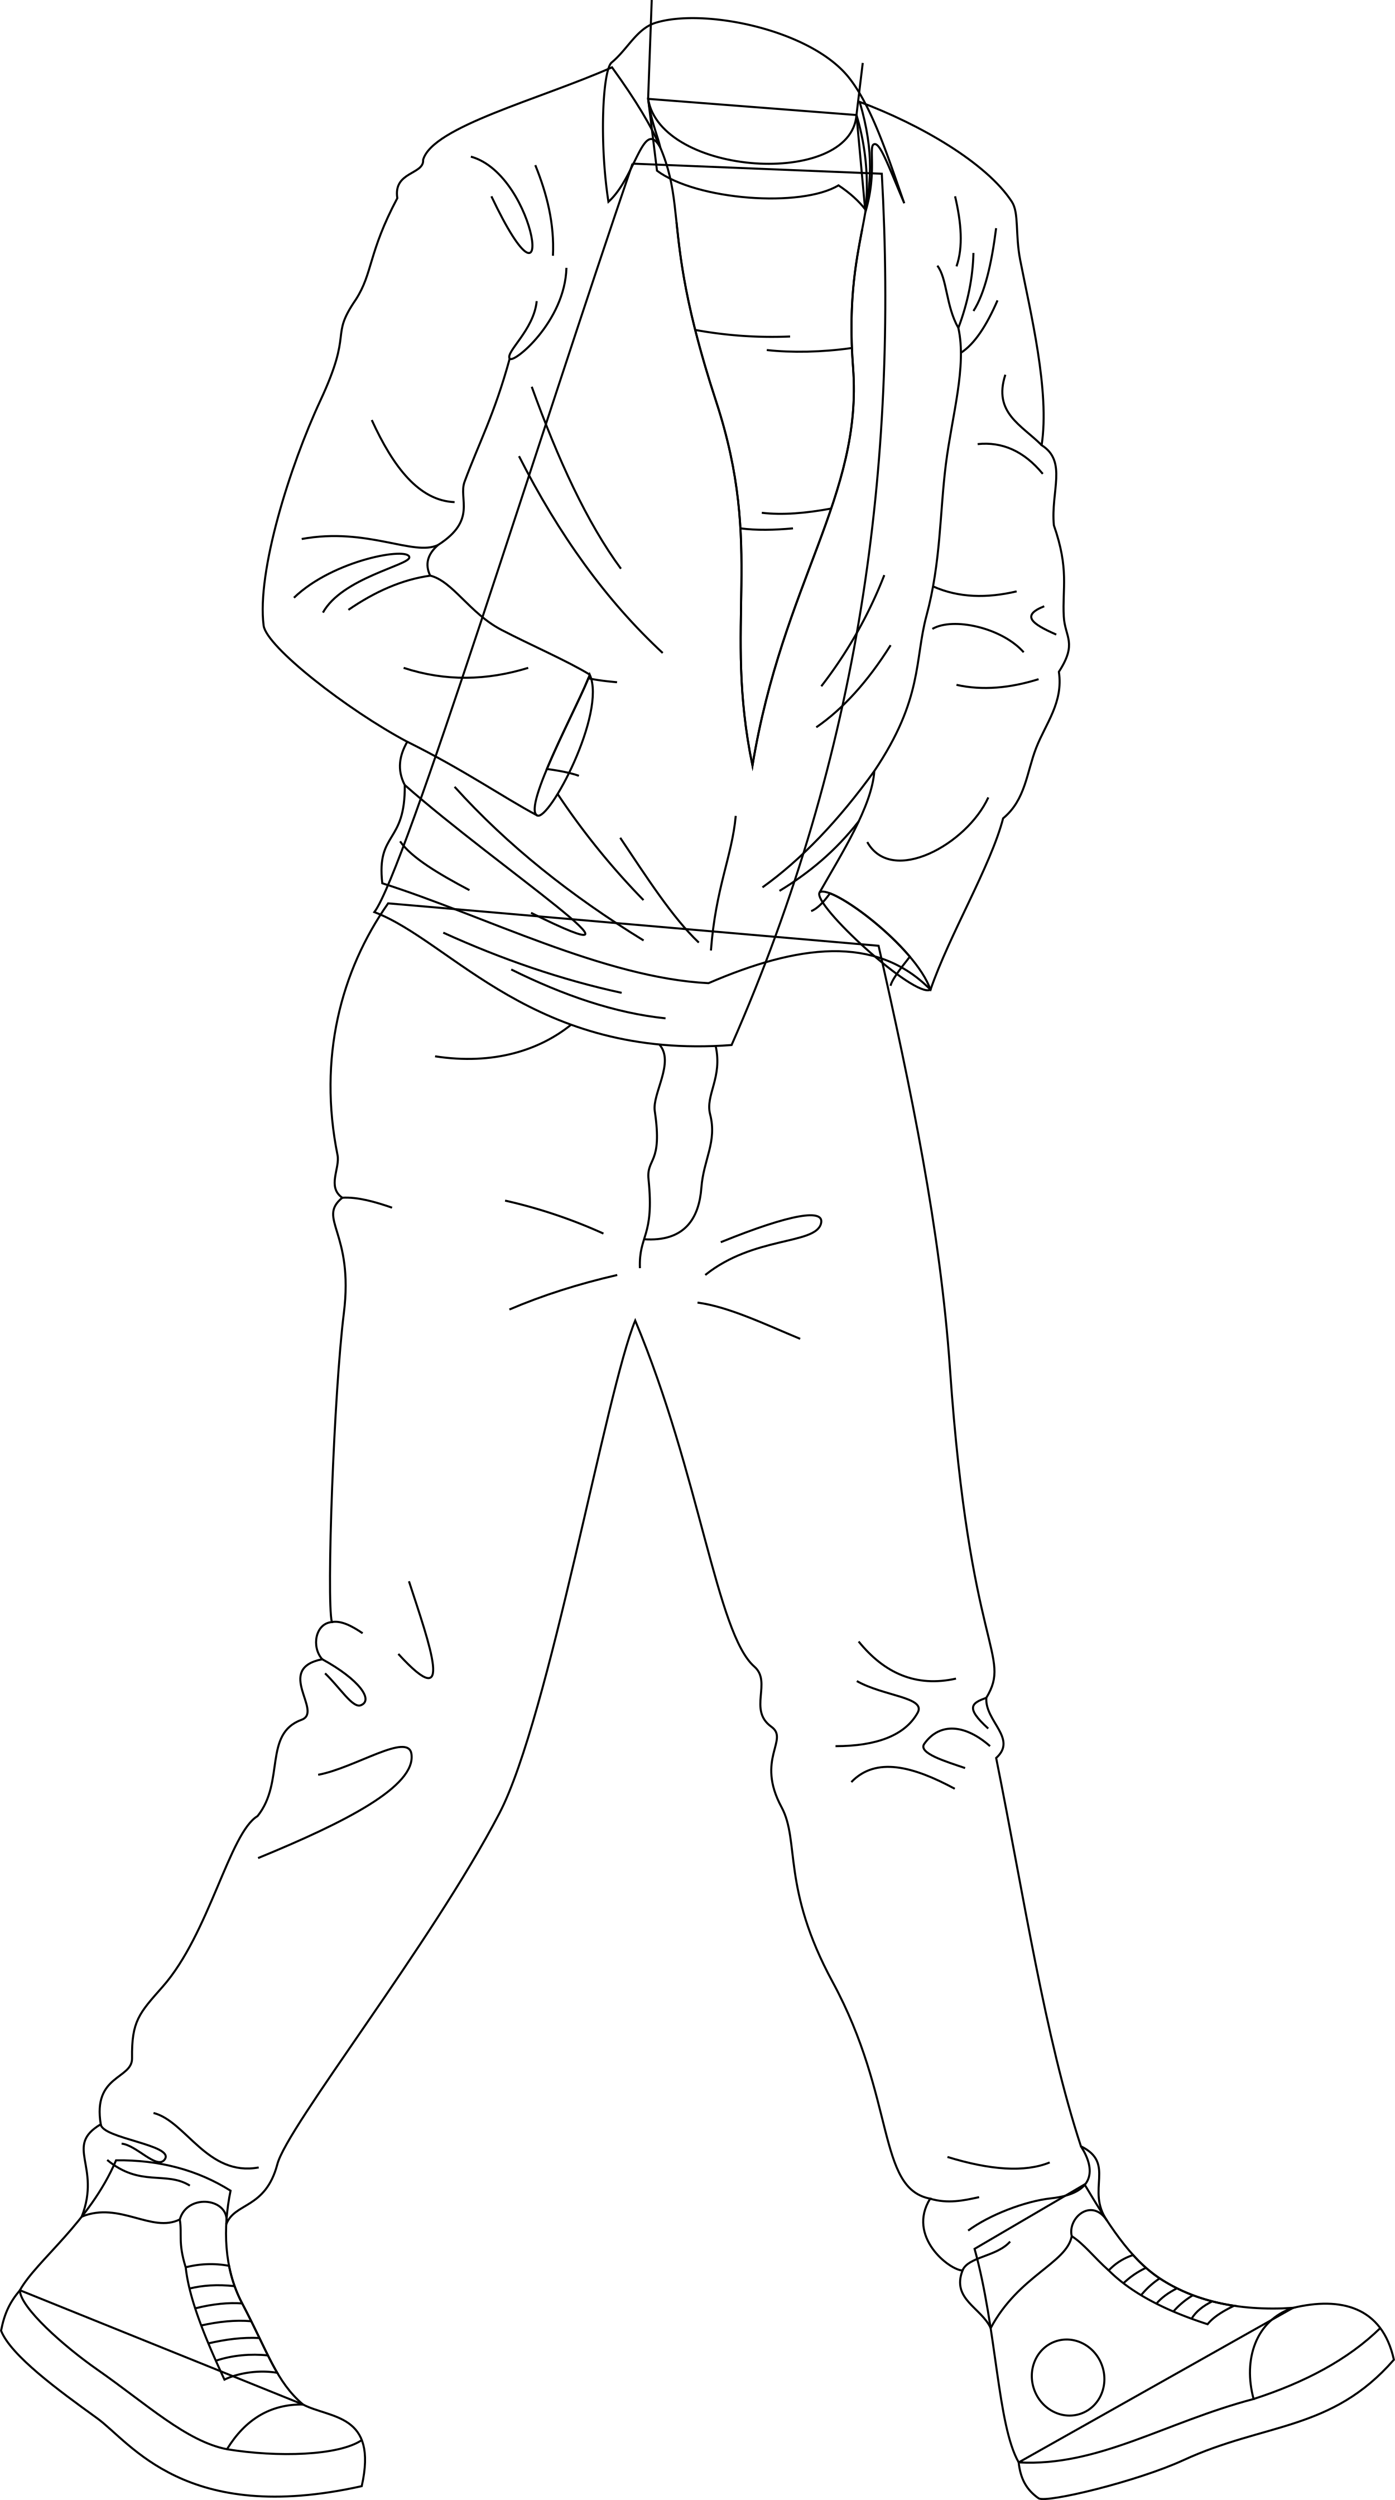 <svg id="presence" xmlns="http://www.w3.org/2000/svg" viewBox="0 0 1359.83 2436.33">
  <defs>
    <style>
      .cls-1 {
        fill: none;
        stroke: #000;
        stroke-miterlimit: 10;
        stroke-width: 2px;
      }
    </style>
  </defs>
  <title>leavingCrumbled</title>
  <g id="bennettSoleSide">
    <path class="cls-1" d="M295.35,2343.21c26.48,13.87,73.24,8.55,57.26,79.57-172.24,38.47-225-42.44-258.06-66.29-37.43-27-84-61-93.51-85.23,3.28-16.88,8.46-27.64,18.36-39.4Z"/>
    <path class="cls-1" d="M1260.35,2249.06c46.48-11.13,87.05-1.28,98.39,50.51-60.83,69.75-125.57,61.23-205.19,97.89-44.58,20.53-133,42-141.12,37.18-11.79-8.24-17.73-19-19.44-35Z"/>
  </g>
  <g id="bennettShoe">
    <path class="cls-1" d="M224.74,2134.87c-7.45,36.32-6.62,75.79,11.34,109.83,25.28,48,33.08,76.05,59.27,98.51-31.69-.43-56.24,14.41-74.09,43.58-39.52-7.59-78.41-44.12-126.4-77.58-32.68-22.78-75.46-60.79-75.46-77.35C36,2202.22,87,2166.25,113.16,2105.23,155.78,2104.74,192.87,2114.82,224.74,2134.87Z"/>
    <path class="cls-1" d="M1057.24,2128.76c22.29,37.33,44,72.31,73.23,91.54,31.92,21,74.09,32.25,129.88,28.76-36.21,11.83-48.81,50.43-38.35,88.79-86.3,22.66-151.43,66.12-229,61.76C972.07,2363,971.81,2270,950,2191.53Z"/>
  </g>
  <g id="bennettShoelace">
    <path class="cls-1" d="M270.28,2312.34c-10.26-17.49-19.12-39-34.2-67.64a133.27,133.27,0,0,1-12.8-36.62,97.35,97.35,0,0,0-42.24,1.43c3.15,30.37,18.86,68.88,37.77,109.48C230.47,2313.17,250.82,2309,270.28,2312.34Z"/>
    <path class="cls-1" d="M1104.57,2197.56a56.29,56.29,0,0,0-23.79,15c23.18,23.06,56.76,39.63,96.37,52.42,5.33-6.7,14.53-12.59,25.86-18-28.72-4.31-52.63-13.61-72.54-26.71A136.79,136.79,0,0,1,1104.57,2197.56Z"/>
  </g>
  <ellipse id="converseLogo" class="cls-1" cx="1041.22" cy="2316.89" rx="35.09" ry="37.33" transform="translate(-744.24 510.17) rotate(-20.46)"/>
  <g id="clothesOverlapLine">
    <path class="cls-1" d="M181,2209.51c-7.64-24.51-3.32-32-5.76-46.64"/>
    <path class="cls-1" d="M184.73,2230.21c12.62-3.13,27.06-4.16,44-2.34"/>
    <path class="cls-1" d="M190.26,2249.52c17.35-4.4,32.51-5.74,45.82-4.82"/>
    <path class="cls-1" d="M196.15,2266.18c17.1-3.76,33.19-5.48,48.79-4.13"/>
    <path class="cls-1" d="M203.1,2283.64c17-3.92,33.33-6.07,49.83-5.21"/>
    <path class="cls-1" d="M210.4,2300.55c16.09-5.45,34.5-6.92,50.8-5.16"/>
    <path class="cls-1" d="M1080.78,2212.6c-14.77-13.2-24-25.73-36.08-33.45"/>
    <path class="cls-1" d="M1095.12,2225.08a81.58,81.58,0,0,1,22-15.08"/>
    <path class="cls-1" d="M1112.32,2236.74a80.38,80.38,0,0,1,18.15-16.44"/>
    <path class="cls-1" d="M1127.25,2245c4.73-5.78,11.64-10.69,20-15"/>
    <path class="cls-1" d="M1143.79,2252.65a77.42,77.42,0,0,1,19.1-15.91"/>
    <path class="cls-1" d="M1161.51,2259.65c4.26-7.16,11.38-12.58,20.25-17"/>
  </g>
  <g id="clothesDisplayLine">
    <path class="cls-1" d="M221.26,2386.79c49.31,8.06,109.15,6.32,131.42-8.91"/>
    <path class="cls-1" d="M1222,2337.85c49.81-16.11,92-38.32,123.47-69.11"/>
  </g>
  <path id="bennettJeans" class="cls-1" d="M378.35,880.32C332.1,946.26,310,1031.26,329,1125.55c2.62,13-10.46,31,4.63,41.64-24.9,20.68,11.52,32.93,1.54,112.59-9.59,76.58-17.06,279.49-11.69,300.94-16.09,1.35-20.12,24.14-9.39,36.21-46.93,9.38,1.4,51.12-20.11,59-37.44,13.7-16.09,60.34-42.91,93.86-27.36,16.2-47.13,114.84-92.51,166.25-23,26.06-30.34,33.49-29.84,69.73.29,20.66-38.54,16.09-30.5,64.35-36.08,21.37.64,40.23-18.52,90,37-15.07,68.19,16.43,95.58,2.73,7.33-26.24,50.05-20.75,45.26,4.79,8.16-21.6,38.09-14.68,49.74-58.31,9.19-36.72,150.36-215.19,216.6-342.38,48.38-92.9,104.2-412.83,132.33-480.06,63,150.36,79.41,305.17,116.09,337.2,17.5,15.29-6.35,42.2,16.58,58.6,17.74,12.68-15.53,31.25,10,78.49,17.85,33.1,0,78.5,49.75,170.27,61.78,113.94,43.12,201.21,95.08,211.16-23,37,18.8,69.66,31.56,70-10.85,28,18.19,36.17,27.45,56.14,27.32-51.2,74-63.09,79-89.59-4.26-17.74,19.39-38.21,34.45-15.09-21-30.27,8.83-55.7-25.49-72.48-35.29-107.79-55.23-241.93-82.63-378.42,21.12-18.89-11.3-36-9.55-58.68,25.21-42.35-16.22-43-35.48-320.7-9.39-135.32-38-272.45-69.6-412.12Z"/>
  <g id="clothesDisplayLine-2" data-name="clothesDisplayLine">
    <path class="cls-1" d="M642.72,1017.88c15.23,17.14-7,47.64-4.47,64.8,7.86,52.32-8.24,45.3-6.06,66.67,5.78,56.53-9.62,53.77-8.41,86.5"/>
    <path class="cls-1" d="M697.61,1019.3c6.91,30.86-10.22,47.72-5.41,66.51,6.94,27.15-6.37,43.72-8.49,71.52-2.25,29.47-15.81,53.22-56.44,50.29"/>
    <path class="cls-1" d="M556.69,998.58c-30.62,24.79-75.67,39.57-132.58,30.8"/>
  </g>
  <g id="clothesFoldLine">
    <path class="cls-1" d="M588.22,1202.13A495,495,0,0,0,492.35,1170"/>
    <path class="cls-1" d="M601.68,1242.49q-57.24,13.13-105.12,33.64"/>
    <path class="cls-1" d="M687.46,1242.49c47.09-37.84,106.42-29.49,112.69-49.61,4.85-15.59-29.06-10.13-97.56,17.66"/>
    <path class="cls-1" d="M780,1304.72c-34.48-14.29-70.05-31.44-100.07-35.32"/>
    <path class="cls-1" d="M333.63,1167.19c14.79-.86,31.46,3.81,48.55,9.71"/>
    <path class="cls-1" d="M388.28,1611.77c56,61.24,30.44-9.21,10.37-70.8"/>
    <path class="cls-1" d="M314.09,1616.93c36.35,19.86,50.33,40,37.57,44.88-7.93,3-20.14-17.09-34.79-31.12"/>
    <path class="cls-1" d="M323.48,1580.72c8.91-1.64,19.24,3.56,30,10.91"/>
    <path class="cls-1" d="M310.16,1729.55c36-6.71,87.94-41.93,90.93-20.14,4.31,31.26-63.51,66-149.52,101.31"/>
    <path class="cls-1" d="M149.65,2059.12c31.74,7.93,52.49,62.25,102.53,53.09"/>
    <path class="cls-1" d="M104.49,2104.89c32.34,26.85,57.07,10.41,80.56,25"/>
    <path class="cls-1" d="M98.22,2070.11c1.39,14,72.17,20.06,62.42,34.17-7.47,10.8-27.59-14.05-42.11-15.26"/>
    <path class="cls-1" d="M837,1599.65c24.93,30.86,55.87,44.86,94.89,36.17"/>
    <path class="cls-1" d="M961.48,1654.48c-13.58,5.07-21.47,8.88,1.84,30"/>
    <path class="cls-1" d="M965.09,1701.65c-23.85-21-48.76-23.73-64.05-2.37-6.59,9.22,21.21,17.37,39.74,23.72"/>
    <path class="cls-1" d="M835.21,1638.2c26.1,14.82,67.67,15.72,59.31,30.84-12.24,22.11-39.94,32.59-80.07,32.61"/>
    <path class="cls-1" d="M930.7,1743.17c-40.56-21.88-76.8-31.53-100.83-6.52"/>
    <path class="cls-1" d="M1023.22,2107.32c-24.51,10-58.4,7.3-99.64-5.34"/>
    <path class="cls-1" d="M906.66,2142.63c17.25,5.12,32.52,1.87,47.76-1.51"/>
    <path class="cls-1" d="M938.22,2212.6c5.61-13.6,33.4-13.36,46.45-28.18"/>
    <path class="cls-1" d="M1053.66,2091.58c14.43,22.39,14.25,46-29.26,50.73-25.35,2.76-60.25,16.26-80.66,31.43"/>
  </g>
  <path id="bennettShirt" class="cls-1" d="M616.59,159.47c-88.81,259-221.86,689.95-251.68,729.38,75.58,28.59,155.73,144.1,348.22,129.54,125.6-285.14,162.16-567.83,146.44-849.08l-243-9.84"/>
  <path id="bennettSleeves" class="cls-1" d="M834.89,112.09l8.41,91.76c-6-7.66-14.2-15.39-25.94-23.23-36.46,22.07-138.42,14.47-176.93-14.27l-8.63-70"/>
  <g id="bennettJacketInner">
    <path class="cls-1" d="M799,869.58c11.33-8.09,93.44,52.79,108,94.87C891.64,973.35,790.92,880.91,799,869.58Z"/>
    <path class="cls-1" d="M574.89,657.43c16.59,37.34-39.81,143.41-51.25,137.25C508.83,786.71,565.78,683.62,574.89,657.43Z"/>
  </g>
  <path id="bennettJacket" class="cls-1" d="M838,99.29c58.62,21.76,123.64,59.38,148.36,97.33,7.06,10.85,3.21,31.66,8.1,56.68,9.87,50.55,29.07,128.05,20.9,180.54,25.17,15.71,8.79,44.83,11.95,78.08,15,43,8.15,61.11,9.66,88.89,1.09,20.17,13.49,25.64-4.79,53.88,4.47,29.91-13,50.61-22.2,74.32s-10.28,50.45-32.15,68.46c-12.22,46.77-52.2,113.06-70.78,167-53.5-54.4-130.26-43.53-216.4-6.36-101.73-5.05-218.46-65.78-318-97.35-5.74-50.75,22.6-37.93,21.9-95.72-7.84-15.15-5.08-29,2.43-42.18-58.11-30.86-137.41-92.64-140-113.26-6.75-52.63,25.58-155.46,55.33-219.3,32.39-69.5,8.77-60.73,34.43-98.2,16.85-26,12.13-45.53,40.56-99-4.14-26.18,26.22-22.8,25.15-37.31,9-32.36,113.76-59,184.14-90.18C693,199.11,628.91,180,698,391c47.34,144.57,6.68,215.54,35.49,355.07,29.57-179,107.56-262.69,98.08-387.74C821.17,221.08,867.72,200.16,838,99.29Z"/>
  <path id="bennettJacketCollar" class="cls-1" d="M834.89,112.09a239.43,239.43,0,0,1,8.75,94.28c11.11-37,3.28-62.5,7.84-65.52,5.88-3.88,13.64,19,30,57.23-13.76-38.5-30.33-92.89-54.08-122.57C790,28.64,686.12,7.73,639.25,22.15c-18.75,5.77-27.4,26-43.26,38.94-8.65,8.65-11.81,78.24-2.89,135.55,26.68-23.79,33.87-82.65,50.47-53-2-10.13-9.27-25.95-11.77-47.29Z"/>
  <g id="clothesOverlapLine-2" data-name="clothesOverlapLine">
    <path class="cls-1" d="M934.19,319.59c8.33,37.47-6.23,85.65-12.18,132.87s-4.86,95.66-18.82,147.25c-11.8,43.61-3.32,80.83-50.93,151.69-2.21,34.32-32.11,80.82-53.25,118.18"/>
    <path class="cls-1" d="M496.85,349.49c-15,54.67-30.2,82.6-44,120-6.14,16.67,12.28,37.29-25.76,61.55-10.33,9-13.06,18.92-7.75,29.89,22.1,5.5,38.33,36.65,69.48,52.88,28.67,14.94,63.56,29.91,86.06,43.59"/>
    <path class="cls-1" d="M397,722.84c55.66,27.64,92.59,53.59,126.68,71.84"/>
  </g>
  <g id="clothesFoldLine-2" data-name="clothesFoldLine">
    <path class="cls-1" d="M913.71,258.91c9.65,12.51,8.28,39.33,20.48,60.68,9.35-24.87,14.15-49.23,14.71-73.1"/>
    <path class="cls-1" d="M931,191.29c6.07,25.86,8,49.43,1.38,68.31"/>
    <path class="cls-1" d="M971,222.34c-4.41,35.11-11.15,63.77-22.08,80.73"/>
    <path class="cls-1" d="M972.36,292.72c-10.64,24.53-22.36,42.55-35.66,51.06"/>
    <path class="cls-1" d="M980,365.17c-12.14,37.17,15.87,49,35.38,68.67"/>
    <path class="cls-1" d="M953,432.79c23.76-2.47,45.05,6.6,63.48,29"/>
    <path class="cls-1" d="M991,576.31c-28.92,6.76-56.33,6.33-81.47-4.84"/>
    <path class="cls-1" d="M908.88,612.88c20-11.73,67.62-1.38,89,22.77"/>
    <path class="cls-1" d="M1017.9,590.8c-22.77,9-12.35,17.1,11.73,27.6"/>
    <path class="cls-1" d="M1012.38,661.87c-27.86,8.7-54.65,11.2-80,5.52"/>
    <path class="cls-1" d="M963.39,777.1c-20.7,45.54-93.91,86.26-118,43.47"/>
    <path class="cls-1" d="M852.26,751.4c-34.74,48.16-71,86.12-109,113.33"/>
    <path class="cls-1" d="M837.16,800.26c-22.73,29.2-49,50.78-77.32,67.92"/>
    <path class="cls-1" d="M868.17,628.75c-22.55,35.89-46.74,62.3-72.45,80"/>
    <path class="cls-1" d="M862,560.44a433.63,433.63,0,0,1-61.41,108.33"/>
    <path class="cls-1" d="M830.44,339.12c-28.88,4.17-58.87,4.66-83,2"/>
    <path class="cls-1" d="M770.19,327.91a416,416,0,0,1-92.52-6.39"/>
    <path class="cls-1" d="M810.22,495.58c-24.76,4.63-47.64,6.49-67.63,4.14"/>
    <path class="cls-1" d="M773,514.9c-18.42,1.68-35.75,2-51.19,0"/>
    <path class="cls-1" d="M518.34,376.9c25.6,70.85,53.86,132.47,86.94,177.33"/>
    <path class="cls-1" d="M505.92,444.52c38.69,76.26,85,140.79,140.07,191.82"/>
    <path class="cls-1" d="M604.59,816.43c25.53,38,50.95,77.9,76.59,102.12"/>
    <path class="cls-1" d="M543.55,773.72a715,715,0,0,0,83.72,103.43"/>
    <path class="cls-1" d="M443.13,766.75C494.75,824,557.05,873.28,627.36,916.48"/>
    <path class="cls-1" d="M394.53,765c91.38,80.39,263.11,193.9,123.12,124.55"/>
    <path class="cls-1" d="M390,819.88c11,15.94,37.69,31.79,67.62,47.61"/>
    <path class="cls-1" d="M432.09,908.89c57,25.88,114.87,45.86,173.88,58.65"/>
    <path class="cls-1" d="M498.33,944.77c50.69,25.1,100.93,42.5,150.42,47.61"/>
    <path class="cls-1" d="M514.89,650.83c-40.18,12.39-80.64,13.37-121.44,0"/>
    <path class="cls-1" d="M419.35,561c-27.5,3.77-54,15.63-79.72,33.29"/>
    <path class="cls-1" d="M314.79,597C333.42,563.2,399,550.78,399,543.19c0-10.55-73.83,2.07-112.47,39.33"/>
    <path class="cls-1" d="M294.09,525.25c64.17-11.73,109,17.25,133,5.82"/>
    <path class="cls-1" d="M362.4,409.33c21,45.91,46.08,78.6,80.73,80"/>
    <path class="cls-1" d="M459,152.65c65.55,17.94,84.87,175.26,20,38.64"/>
    <path class="cls-1" d="M521.79,160.93C533.21,189,540.51,218.09,539,249.25"/>
    <path class="cls-1" d="M552.15,261c-1.38,52.44-51.75,93.84-55.3,88.51-4.36-6.57,23.56-27.79,26.32-56.08"/>
  </g>
  <g id="zipperDisplayLine">
    <path class="cls-1" d="M659.45,216.65c3.81,36,9,84.13,38.55,174.32,47.34,144.57,6.68,215.54,35.49,355.07,29.57-179,107.56-262.69,98.08-387.74-4.79-63.18,2.5-101.71,8.85-134.74"/>
    <path class="cls-1" d="M717.2,795.08c-3.72,40-19.54,69.79-24.19,131.21"/>
  </g>
  <g id="skinEastAsian">
    <g id="skinEastAsian-2" data-name="skinEastAsian">
      <path class="cls-1" d="M841,61.32l-6.13,50.77c-5.53,71.23-190.84,59.53-203.09-15.76L635.3,0"/>
    </g>
    <path class="cls-1" d="M868.09,960.66c1.86-7.87,15.19-23.44,18.83-28.36-23.51-27.81-59.61-54.84-77.83-61.75-2.43,3.15-9.57,13.66-18.37,17.37"/>
    <path class="cls-1" d="M601.49,664.86c-1-.18-15.49-1.13-28-3.85-7.08,17.79-27.3,56.94-40.44,88.39,0,0,20.25,2.44,31.23,6.66"/>
  </g>
</svg>
